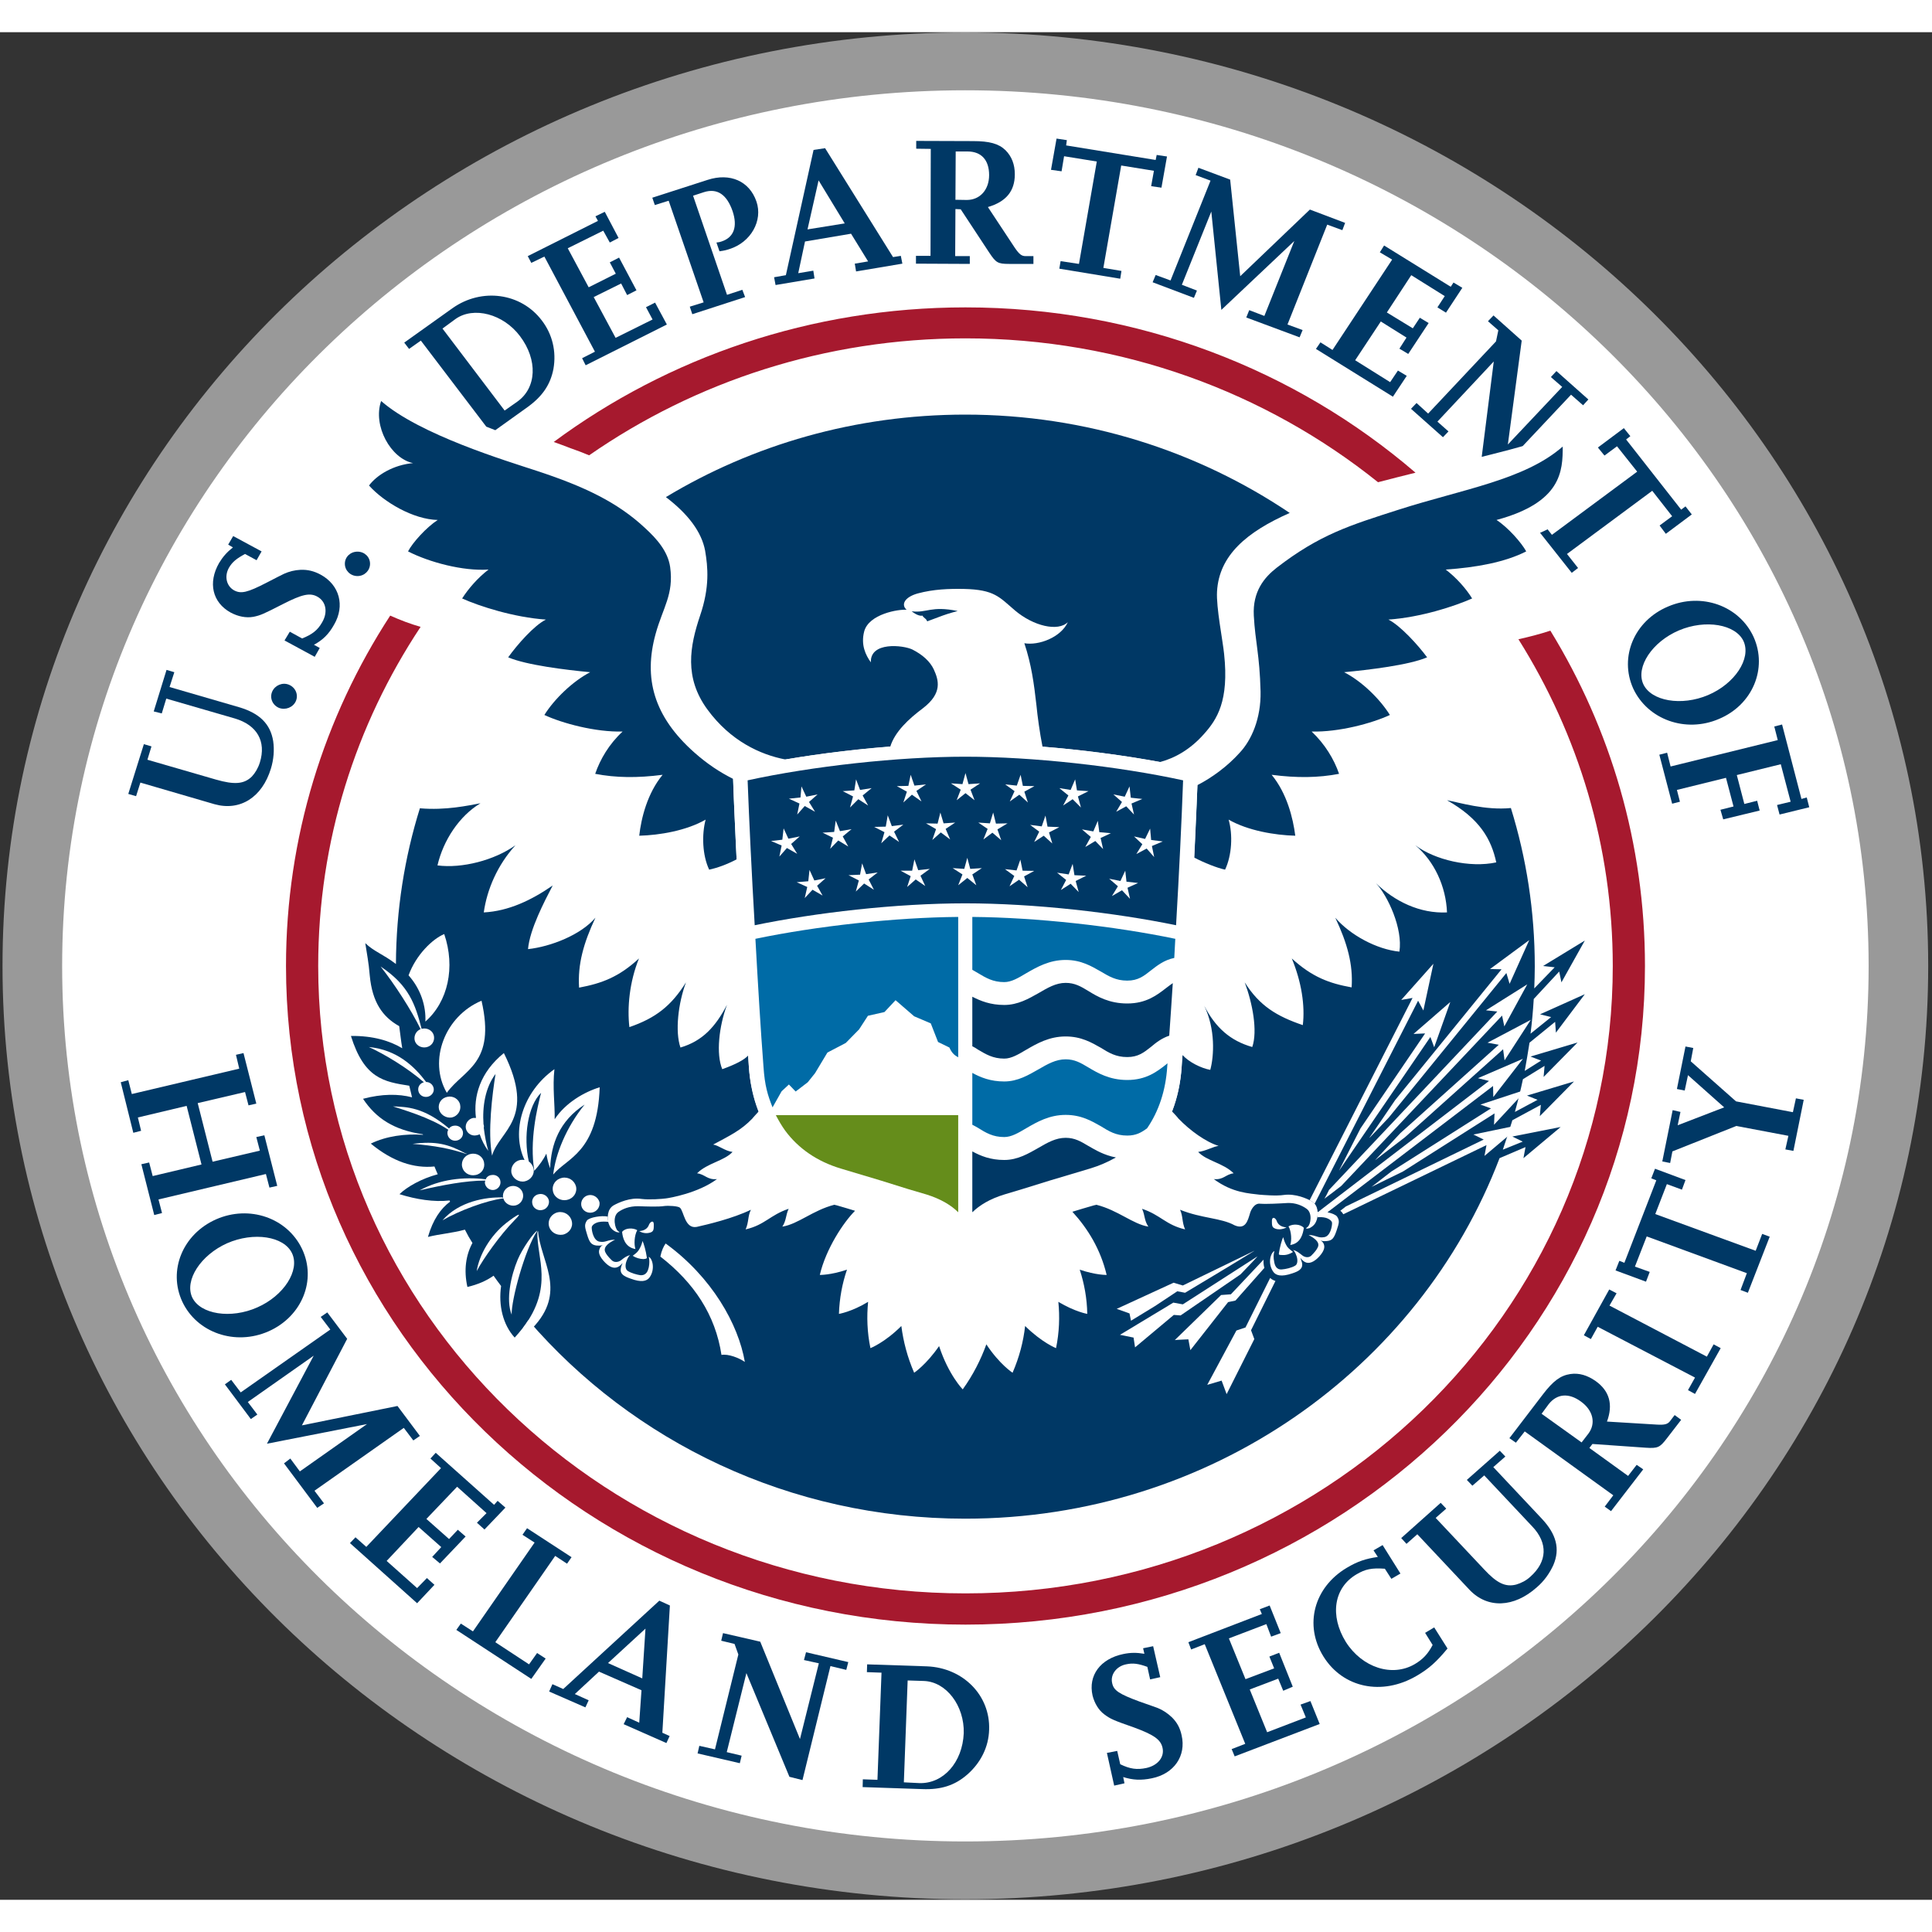 <?xml version="1.0" encoding="UTF-8"?>
<svg xmlns="http://www.w3.org/2000/svg" xmlns:xlink="http://www.w3.org/1999/xlink" width="30px" height="30px" viewBox="0 0 30 29" version="1.1">
<rect x="0" y="0" width="30" height="29" fill="#333333" stroke="none"/>
<g id="surface1">
<path style=" stroke:none;fill-rule:nonzero;fill:rgb(100%,100%,100%);fill-opacity:1;" d="M 29.648 14.473 C 29.648 22.352 23.062 28.734 14.934 28.734 C 6.809 28.734 0.223 22.352 0.223 14.473 C 0.223 6.598 6.809 0.211 14.934 0.211 C 23.062 0.211 29.648 6.598 29.648 14.473 Z M 29.648 14.473 "/>
<path style=" stroke:none;fill-rule:nonzero;fill:rgb(0%,21.961%,39.608%);fill-opacity:1;" d="M 24.496 15.688 L 23.766 15.906 L 23.93 15.969 L 23.676 16.129 C 23.703 15.984 23.727 15.836 23.75 15.691 L 24.148 15.367 L 24.16 15.535 L 24.609 14.938 L 23.914 15.25 L 24.086 15.293 L 23.766 15.551 C 23.789 15.371 23.805 15.191 23.816 15.012 L 24.211 14.586 L 24.246 14.754 L 24.609 14.105 L 23.961 14.5 L 24.141 14.52 L 23.824 14.848 C 23.828 14.734 23.832 14.621 23.832 14.508 C 23.832 13.652 23.703 12.828 23.461 12.047 C 23.062 12.086 22.66 11.961 22.469 11.926 C 22.98 12.215 23.156 12.531 23.234 12.891 C 22.824 12.98 22.277 12.852 21.977 12.625 C 22.27 12.871 22.453 13.262 22.469 13.668 C 22.047 13.688 21.656 13.496 21.367 13.215 C 21.551 13.414 21.785 13.918 21.73 14.277 C 21.375 14.242 20.961 14.016 20.734 13.75 C 20.922 14.148 21.012 14.477 20.988 14.832 C 20.641 14.77 20.375 14.672 20.059 14.383 C 20.211 14.75 20.266 15.117 20.23 15.418 C 19.828 15.281 19.559 15.121 19.328 14.754 C 19.449 15.078 19.531 15.508 19.445 15.758 C 19.102 15.66 18.875 15.457 18.699 15.117 C 18.875 15.48 18.852 15.898 18.793 16.113 C 18.648 16.086 18.461 15.992 18.363 15.883 C 18.355 15.949 18.352 16.012 18.348 16.074 C 18.332 16.316 18.281 16.547 18.199 16.758 C 18.227 16.785 18.297 16.863 18.297 16.867 C 18.477 17.055 18.727 17.234 18.922 17.293 C 18.836 17.305 18.719 17.375 18.605 17.387 C 18.734 17.527 18.996 17.559 19.156 17.719 C 19.031 17.734 19 17.824 18.848 17.809 C 19.141 18.027 19.41 18.031 19.559 18.051 C 19.617 18.055 19.816 18.074 19.938 18.055 C 20.117 18.031 20.297 18.113 20.367 18.152 C 20.477 18.215 20.469 18.359 20.449 18.434 C 20.434 18.477 20.418 18.527 20.336 18.57 C 20.289 18.582 20.258 18.586 20.305 18.551 C 20.348 18.523 20.387 18.34 20.289 18.27 C 20.219 18.219 20.117 18.176 19.996 18.18 C 19.867 18.188 19.664 18.199 19.566 18.191 C 19.477 18.18 19.422 18.293 19.41 18.34 C 19.375 18.457 19.34 18.598 19.172 18.527 C 18.961 18.41 18.664 18.422 18.324 18.285 C 18.371 18.387 18.352 18.477 18.402 18.59 C 18.102 18.52 18.023 18.367 17.734 18.27 C 17.781 18.371 17.766 18.453 17.832 18.547 C 17.59 18.508 17.363 18.293 17.023 18.207 C 17.012 18.211 17.004 18.215 16.992 18.215 C 16.867 18.25 16.754 18.285 16.652 18.316 C 16.895 18.582 17.09 18.902 17.184 19.297 C 17.184 19.297 17.016 19.301 16.766 19.215 C 16.836 19.43 16.879 19.66 16.883 19.902 C 16.883 19.902 16.695 19.871 16.434 19.715 C 16.457 19.945 16.449 20.188 16.398 20.434 C 16.398 20.434 16.18 20.348 15.918 20.09 C 15.891 20.332 15.828 20.574 15.723 20.816 C 15.723 20.816 15.52 20.684 15.316 20.375 C 15.23 20.613 15.109 20.852 14.949 21.074 C 14.949 21.074 14.73 20.852 14.582 20.402 C 14.383 20.691 14.195 20.816 14.195 20.816 C 14.09 20.574 14.027 20.332 13.996 20.09 C 13.738 20.348 13.516 20.434 13.516 20.434 C 13.465 20.188 13.457 19.945 13.48 19.715 C 13.223 19.871 13.027 19.902 13.027 19.902 C 13.035 19.66 13.078 19.43 13.152 19.215 C 12.898 19.301 12.73 19.297 12.73 19.297 C 12.824 18.895 13.094 18.484 13.277 18.301 C 13.188 18.273 13.094 18.246 12.988 18.215 C 12.98 18.215 12.969 18.211 12.957 18.207 C 12.621 18.293 12.395 18.508 12.148 18.547 C 12.211 18.453 12.199 18.371 12.246 18.27 C 11.957 18.367 11.879 18.52 11.578 18.59 C 11.629 18.477 11.609 18.387 11.66 18.285 C 11.375 18.422 10.992 18.512 10.82 18.551 C 10.633 18.586 10.621 18.312 10.559 18.254 C 10.531 18.227 10.379 18.219 10.316 18.227 C 10.223 18.242 10.039 18.234 9.906 18.23 C 9.77 18.23 9.672 18.27 9.602 18.32 C 9.504 18.391 9.551 18.582 9.594 18.613 C 9.641 18.645 9.613 18.641 9.566 18.629 C 9.484 18.59 9.465 18.535 9.449 18.492 C 9.43 18.422 9.422 18.277 9.531 18.215 C 9.602 18.176 9.785 18.09 9.961 18.117 C 10.086 18.133 10.281 18.117 10.34 18.109 C 10.398 18.102 10.84 18.027 11.133 17.809 C 10.98 17.824 10.949 17.734 10.824 17.719 C 10.984 17.559 11.246 17.527 11.375 17.387 C 11.262 17.375 11.16 17.285 11.074 17.273 C 11.332 17.133 11.504 17.055 11.684 16.867 C 11.684 16.863 11.754 16.789 11.781 16.758 C 11.699 16.551 11.648 16.32 11.629 16.074 C 11.625 16.016 11.621 15.953 11.617 15.891 C 11.555 15.957 11.426 16.027 11.215 16.102 C 11.117 15.867 11.164 15.438 11.289 15.102 C 11.109 15.445 10.91 15.664 10.566 15.766 C 10.48 15.516 10.531 15.078 10.652 14.754 C 10.422 15.121 10.18 15.309 9.773 15.449 C 9.738 15.148 9.773 14.75 9.922 14.383 C 9.609 14.672 9.344 14.77 8.992 14.836 C 8.969 14.477 9.059 14.148 9.246 13.75 C 9.02 14.016 8.555 14.199 8.199 14.238 C 8.227 13.926 8.453 13.5 8.582 13.25 C 8.25 13.48 7.895 13.648 7.512 13.668 C 7.562 13.312 7.723 12.934 8.004 12.625 C 7.676 12.859 7.172 12.988 6.793 12.938 C 6.883 12.551 7.129 12.172 7.461 11.973 C 7.27 12.008 6.922 12.086 6.52 12.051 C 6.281 12.816 6.152 13.629 6.148 14.469 C 5.949 14.316 5.809 14.277 5.672 14.145 C 5.699 14.328 5.723 14.426 5.742 14.652 C 5.781 15.059 5.938 15.289 6.199 15.434 C 6.215 15.551 6.227 15.664 6.246 15.777 C 6.051 15.66 5.789 15.582 5.449 15.586 C 5.656 16.246 5.957 16.297 6.355 16.359 C 6.371 16.418 6.383 16.48 6.398 16.539 C 6.188 16.484 5.93 16.484 5.637 16.562 C 5.84 16.867 6.117 17.047 6.566 17.113 C 6.566 17.117 6.566 17.117 6.57 17.121 C 6.293 17.102 5.996 17.141 5.758 17.258 C 6.098 17.539 6.43 17.645 6.746 17.613 C 6.762 17.656 6.781 17.695 6.797 17.734 C 6.547 17.801 6.324 17.926 6.203 18.043 C 6.465 18.125 6.738 18.168 6.98 18.141 C 6.984 18.148 6.988 18.152 6.988 18.16 C 6.844 18.266 6.723 18.438 6.645 18.707 C 6.832 18.66 7.023 18.648 7.219 18.594 C 7.254 18.664 7.293 18.734 7.336 18.801 C 7.234 18.988 7.199 19.223 7.258 19.484 C 7.422 19.445 7.555 19.387 7.664 19.309 C 7.703 19.363 7.738 19.414 7.781 19.469 C 7.738 19.77 7.809 20.07 7.992 20.27 C 8.078 20.176 8.148 20.086 8.203 20 C 9.824 21.883 12.262 23.082 14.988 23.082 C 18.797 23.082 22.039 20.75 23.285 17.484 L 23.688 17.312 L 23.656 17.484 L 24.234 17 L 23.484 17.148 L 23.645 17.227 L 23.336 17.352 C 23.387 17.203 23.438 17.047 23.484 16.895 L 23.926 16.656 L 23.91 16.832 L 24.441 16.293 L 23.711 16.512 L 23.875 16.578 L 23.523 16.766 C 23.57 16.598 23.613 16.426 23.648 16.258 L 23.984 16.051 L 23.969 16.223 L 24.496 15.688 "/>
<path style=" stroke:none;fill-rule:nonzero;fill:rgb(65.098%,9.804%,18.039%);fill-opacity:1;" d="M 24.074 9.293 C 23.906 9.348 23.738 9.391 23.578 9.426 C 24.508 10.906 25.043 12.641 25.043 14.5 C 25.043 19.879 20.543 24.242 14.992 24.242 C 9.441 24.242 4.941 19.879 4.941 14.5 C 4.941 12.559 5.523 10.754 6.531 9.234 C 6.371 9.188 6.215 9.129 6.059 9.059 C 5.035 10.633 4.441 12.5 4.441 14.5 C 4.441 20.145 9.168 24.727 14.992 24.727 C 20.816 24.727 25.543 20.145 25.543 14.5 C 25.543 12.598 25.008 10.816 24.074 9.293 "/>
<path style=" stroke:none;fill-rule:nonzero;fill:rgb(65.098%,9.804%,18.039%);fill-opacity:1;" d="M 9.148 6.57 C 10.797 5.426 12.812 4.754 14.992 4.754 C 17.426 4.754 19.66 5.594 21.398 6.988 C 21.594 6.938 21.785 6.887 21.98 6.84 C 20.121 5.242 17.672 4.273 14.992 4.273 C 12.59 4.273 10.371 5.051 8.598 6.363 C 8.684 6.395 8.766 6.422 8.852 6.457 C 8.953 6.492 9.055 6.531 9.148 6.57 "/>
<path style=" stroke:none;fill-rule:nonzero;fill:rgb(60%,60%,60%);fill-opacity:1;" d="M 14.988 28.094 C 7.246 28.094 0.965 22.008 0.965 14.5 C 0.965 6.992 7.246 0.902 14.988 0.902 C 22.734 0.902 29.016 6.992 29.016 14.5 C 29.016 22.008 22.734 28.094 14.988 28.094 M 14.988 0.004 C 6.734 0.004 0.039 6.496 0.039 14.5 C 0.039 22.504 6.734 28.992 14.988 28.992 C 23.246 28.992 29.941 22.504 29.941 14.5 C 29.941 6.496 23.246 0.004 14.988 0.004 Z M 14.988 0.004 "/>
<path style=" stroke:none;fill-rule:nonzero;fill:rgb(0%,21.961%,39.608%);fill-opacity:1;" d="M 11.383 11.594 C 11.172 11.488 10.984 11.363 10.785 11.188 C 10.145 10.621 9.992 10.027 10.18 9.344 C 10.293 8.934 10.465 8.73 10.406 8.305 C 10.371 8.059 10.195 7.863 10.016 7.699 C 9.59 7.301 9.078 7.055 8.328 6.809 C 7.863 6.656 6.516 6.25 5.918 5.727 C 5.785 6.113 6.07 6.621 6.414 6.691 C 6.109 6.719 5.852 6.875 5.73 7.039 C 5.961 7.297 6.418 7.566 6.797 7.574 C 6.621 7.688 6.406 7.926 6.336 8.062 C 6.664 8.23 7.188 8.371 7.586 8.344 C 7.418 8.473 7.273 8.641 7.176 8.793 C 7.445 8.914 7.977 9.086 8.477 9.121 C 8.293 9.211 8.027 9.516 7.891 9.707 C 8.176 9.828 8.785 9.902 9.164 9.938 C 8.895 10.078 8.609 10.352 8.453 10.602 C 8.727 10.73 9.246 10.871 9.668 10.859 C 9.457 11.055 9.32 11.289 9.242 11.516 C 9.562 11.578 9.898 11.582 10.289 11.531 C 10.051 11.82 9.957 12.203 9.926 12.477 C 10.242 12.469 10.66 12.398 10.957 12.227 C 10.895 12.461 10.906 12.781 11.012 13.004 C 11.137 12.977 11.281 12.926 11.438 12.844 C 11.418 12.406 11.395 11.961 11.383 11.594 "/>
<path style=" stroke:none;fill-rule:nonzero;fill:rgb(0%,21.961%,39.608%);fill-opacity:1;" d="M 24.266 6.434 C 23.672 6.953 22.719 7.094 21.719 7.414 C 20.965 7.656 20.496 7.797 19.824 8.316 C 19.633 8.465 19.449 8.684 19.469 9.059 C 19.492 9.477 19.559 9.656 19.574 10.238 C 19.582 10.656 19.434 10.992 19.25 11.188 C 19.062 11.398 18.816 11.578 18.594 11.691 C 18.578 12.047 18.562 12.402 18.543 12.816 C 18.699 12.898 18.898 12.977 19.023 13.004 C 19.129 12.781 19.145 12.461 19.078 12.227 C 19.375 12.398 19.797 12.469 20.113 12.477 C 20.078 12.203 19.984 11.82 19.746 11.531 C 20.137 11.582 20.473 11.578 20.793 11.516 C 20.715 11.289 20.574 11.055 20.367 10.859 C 20.789 10.871 21.309 10.73 21.582 10.602 C 21.426 10.352 21.145 10.078 20.871 9.938 C 21.25 9.902 21.879 9.828 22.16 9.707 C 22.023 9.52 21.742 9.211 21.559 9.121 C 22.062 9.086 22.586 8.914 22.859 8.793 C 22.766 8.641 22.617 8.473 22.449 8.344 C 22.922 8.312 23.371 8.23 23.699 8.062 C 23.625 7.926 23.414 7.688 23.238 7.574 C 24.25 7.301 24.266 6.812 24.266 6.434 "/>
<path style=" stroke:none;fill-rule:nonzero;fill:rgb(0%,21.961%,39.608%);fill-opacity:1;" d="M 20.027 7.465 C 18.598 6.504 16.863 5.938 14.988 5.938 C 13.285 5.938 11.688 6.406 10.34 7.219 C 10.688 7.484 10.895 7.762 10.949 8.051 C 10.992 8.305 11.023 8.613 10.871 9.059 C 10.711 9.535 10.621 10.02 10.984 10.516 C 11.344 11.008 11.809 11.219 12.195 11.293 C 12.703 11.207 13.266 11.137 13.824 11.094 C 13.895 10.863 14.109 10.664 14.328 10.5 C 14.641 10.262 14.574 10.059 14.5 9.895 C 14.441 9.77 14.328 9.668 14.168 9.586 C 14.023 9.516 13.508 9.461 13.523 9.785 C 13.438 9.668 13.367 9.512 13.418 9.309 C 13.488 9.031 13.961 8.957 14.078 8.969 C 13.988 8.891 14.043 8.773 14.25 8.715 C 14.5 8.648 14.738 8.641 14.969 8.645 C 15.441 8.656 15.516 8.77 15.758 8.977 C 16.047 9.223 16.43 9.312 16.582 9.16 C 16.473 9.398 16.129 9.527 15.906 9.488 C 16.016 9.82 16.055 10.109 16.094 10.453 C 16.109 10.613 16.145 10.879 16.188 11.094 C 16.82 11.145 17.461 11.23 18.016 11.332 C 18.246 11.27 18.484 11.137 18.695 10.898 C 18.898 10.672 19.086 10.383 19.008 9.656 C 18.988 9.449 18.883 8.93 18.898 8.684 C 18.93 8.125 19.355 7.762 20.027 7.465 "/>
<path style=" stroke:none;fill-rule:nonzero;fill:rgb(0%,21.961%,39.608%);fill-opacity:1;" d="M 14.156 8.992 C 14.242 9.059 14.297 9.066 14.324 9.059 C 14.328 9.074 14.355 9.094 14.363 9.102 C 14.383 9.117 14.391 9.133 14.398 9.148 C 14.438 9.133 14.543 9.094 14.637 9.059 C 14.734 9.023 14.871 8.988 14.871 8.988 C 14.453 8.902 14.391 9.023 14.156 8.992 "/>
<path style=" stroke:none;fill-rule:nonzero;fill:rgb(0%,21.961%,39.608%);fill-opacity:1;" d="M 26.691 10.664 C 27.215 10.445 27.449 9.879 27.23 9.391 C 27.008 8.906 26.422 8.695 25.902 8.918 C 25.379 9.137 25.141 9.699 25.359 10.188 C 25.582 10.672 26.172 10.887 26.691 10.664 M 26.07 9.289 C 26.484 9.113 26.953 9.195 27.074 9.457 C 27.195 9.727 26.938 10.117 26.523 10.293 C 26.109 10.469 25.637 10.387 25.516 10.121 C 25.398 9.855 25.656 9.465 26.07 9.289 Z M 26.07 9.289 "/>
<path style=" stroke:none;fill-rule:nonzero;fill:rgb(0%,21.961%,39.608%);fill-opacity:1;" d="M 25.965 11.98 L 25.766 11.219 L 25.887 11.188 L 25.941 11.402 L 27.605 10.992 L 27.551 10.781 L 27.672 10.75 L 27.973 11.906 L 28.055 11.883 L 28.094 12.035 L 27.633 12.148 L 27.594 12 L 27.805 11.949 L 27.652 11.367 L 26.969 11.535 L 27.086 11.984 L 27.285 11.934 L 27.324 12.086 L 26.758 12.223 L 26.715 12.074 L 26.918 12.023 L 26.801 11.578 L 26.039 11.766 L 26.086 11.949 L 25.965 11.98 "/>
<path style=" stroke:none;fill-rule:nonzero;fill:rgb(0%,21.961%,39.608%);fill-opacity:1;" d="M 2.707 9.938 L 2.633 10.168 L 3.707 10.48 C 4.031 10.574 4.199 10.742 4.242 11.008 C 4.262 11.145 4.25 11.293 4.207 11.434 C 4.07 11.883 3.727 12.098 3.332 11.988 L 2.18 11.652 L 2.113 11.863 L 1.992 11.828 L 2.234 11.055 L 2.352 11.09 L 2.289 11.297 L 3.352 11.605 C 3.641 11.688 3.789 11.676 3.91 11.559 C 3.965 11.5 4.008 11.426 4.035 11.34 C 4.137 11.012 3.992 10.758 3.645 10.656 L 2.582 10.348 L 2.512 10.578 L 2.387 10.547 L 2.586 9.902 L 2.707 9.938 "/>
<path style=" stroke:none;fill-rule:nonzero;fill:rgb(0%,21.961%,39.608%);fill-opacity:1;" d="M 4.594 10.387 C 4.551 10.484 4.434 10.531 4.332 10.492 C 4.23 10.449 4.184 10.336 4.227 10.238 C 4.27 10.141 4.387 10.09 4.488 10.133 C 4.59 10.176 4.637 10.289 4.594 10.387 "/>
<path style=" stroke:none;fill-rule:nonzero;fill:rgb(0%,21.961%,39.608%);fill-opacity:1;" d="M 4.965 9.562 L 4.887 9.699 L 4.418 9.445 L 4.5 9.309 L 4.691 9.414 C 4.848 9.352 4.934 9.285 5.004 9.16 C 5.094 9.004 5.062 8.84 4.93 8.766 C 4.812 8.699 4.688 8.73 4.395 8.879 C 4.09 9.035 4.047 9.055 3.934 9.078 C 3.82 9.098 3.699 9.074 3.582 9.012 C 3.297 8.855 3.227 8.547 3.402 8.242 C 3.461 8.145 3.523 8.074 3.617 8 L 3.543 7.957 L 3.621 7.824 L 4.062 8.062 L 3.984 8.199 L 3.805 8.102 C 3.676 8.172 3.609 8.223 3.555 8.316 C 3.48 8.449 3.516 8.602 3.637 8.668 C 3.742 8.723 3.84 8.703 4.141 8.547 C 4.285 8.473 4.375 8.426 4.41 8.41 C 4.488 8.375 4.574 8.352 4.668 8.348 C 4.777 8.344 4.875 8.367 4.977 8.422 C 5.273 8.582 5.359 8.906 5.188 9.199 C 5.105 9.348 5.012 9.438 4.875 9.512 L 4.965 9.562 "/>
<path style=" stroke:none;fill-rule:nonzero;fill:rgb(0%,21.961%,39.608%);fill-opacity:1;" d="M 5.746 8.254 C 5.746 8.359 5.66 8.445 5.551 8.445 C 5.441 8.445 5.355 8.359 5.355 8.254 C 5.355 8.148 5.441 8.066 5.551 8.066 C 5.66 8.066 5.746 8.148 5.746 8.254 "/>
<path style=" stroke:none;fill-rule:nonzero;fill:rgb(0%,21.961%,39.608%);fill-opacity:1;" d="M 10.355 4.539 L 9.094 5.172 L 9.039 5.062 L 9.238 4.961 L 8.453 3.484 L 8.25 3.582 L 8.195 3.477 L 9.285 2.93 L 9.246 2.859 L 9.391 2.789 L 9.605 3.195 L 9.469 3.266 L 9.367 3.082 L 8.816 3.355 L 9.141 3.961 L 9.562 3.75 L 9.469 3.574 L 9.613 3.5 L 9.883 4.008 L 9.738 4.082 L 9.645 3.902 L 9.219 4.113 L 9.559 4.746 L 10.133 4.461 L 10.031 4.27 L 10.172 4.199 L 10.355 4.539 "/>
<path style=" stroke:none;fill-rule:nonzero;fill:rgb(0%,21.961%,39.608%);fill-opacity:1;" d="M 11.57 4.113 L 10.75 4.379 L 10.711 4.262 L 10.926 4.195 L 10.383 2.617 L 10.168 2.684 L 10.129 2.57 L 10.988 2.293 C 11.336 2.18 11.637 2.312 11.746 2.629 C 11.848 2.926 11.66 3.262 11.328 3.367 C 11.281 3.383 11.25 3.391 11.172 3.402 L 11.125 3.266 C 11.164 3.262 11.18 3.258 11.203 3.25 C 11.395 3.188 11.457 3.02 11.375 2.777 C 11.285 2.52 11.137 2.418 10.93 2.484 L 10.762 2.539 L 11.289 4.078 L 11.527 4 L 11.57 4.113 "/>
<path style=" stroke:none;fill-rule:nonzero;fill:rgb(0%,21.961%,39.608%);fill-opacity:1;" d="M 13.988 3.473 L 13.867 3.492 L 12.812 1.801 L 12.633 1.828 L 12.203 3.773 L 12.02 3.805 L 12.043 3.926 L 12.648 3.824 L 12.629 3.703 L 12.395 3.742 L 12.5 3.25 L 13.215 3.129 L 13.48 3.559 L 13.273 3.594 L 13.293 3.715 L 14.012 3.594 L 13.988 3.473 M 12.539 3.062 L 12.711 2.301 L 13.117 2.969 Z M 12.539 3.062 "/>
<path style=" stroke:none;fill-rule:nonzero;fill:rgb(0%,21.961%,39.608%);fill-opacity:1;" d="M 16.047 3.477 L 15.926 3.477 C 15.863 3.477 15.828 3.449 15.758 3.348 L 15.34 2.715 C 15.621 2.633 15.758 2.469 15.758 2.207 C 15.758 2.055 15.711 1.93 15.613 1.832 C 15.508 1.73 15.363 1.691 15.109 1.691 L 14.227 1.688 L 14.227 1.809 L 14.453 1.812 L 14.449 3.473 L 14.223 3.473 L 14.223 3.594 L 15.059 3.598 L 15.059 3.477 L 14.832 3.477 L 14.836 2.746 L 14.918 2.75 L 15.363 3.426 C 15.465 3.578 15.492 3.598 15.668 3.598 L 16.047 3.598 L 16.047 3.477 M 14.84 1.852 L 15.023 1.852 C 15.238 1.852 15.359 1.984 15.359 2.219 C 15.359 2.445 15.219 2.605 15.012 2.605 L 14.836 2.602 Z M 14.84 1.852 "/>
<path style=" stroke:none;fill-rule:nonzero;fill:rgb(0%,21.961%,39.608%);fill-opacity:1;" d="M 17.395 3.828 L 16.449 3.672 L 16.469 3.555 L 16.754 3.598 L 17.031 2.008 L 16.523 1.926 L 16.484 2.16 L 16.32 2.137 L 16.406 1.652 L 16.566 1.676 L 16.555 1.758 L 17.945 1.984 L 17.961 1.906 L 18.121 1.93 L 18.035 2.414 L 17.875 2.391 L 17.918 2.152 L 17.41 2.07 L 17.133 3.66 L 17.414 3.707 L 17.395 3.828 "/>
<path style=" stroke:none;fill-rule:nonzero;fill:rgb(0%,21.961%,39.608%);fill-opacity:1;" d="M 20.18 4.738 L 19.352 4.43 L 19.398 4.316 L 19.633 4.406 L 20.098 3.242 L 18.965 4.312 L 18.809 2.785 L 18.352 3.922 L 18.586 4.012 L 18.539 4.125 L 17.898 3.883 L 17.945 3.77 L 18.176 3.855 L 18.797 2.305 L 18.566 2.219 L 18.609 2.105 L 19.102 2.289 L 19.258 3.789 L 20.34 2.754 L 20.887 2.961 L 20.844 3.074 L 20.609 2.988 L 19.992 4.539 L 20.227 4.625 L 20.18 4.738 "/>
<path style=" stroke:none;fill-rule:nonzero;fill:rgb(0%,21.961%,39.608%);fill-opacity:1;" d="M 21.629 5.66 L 20.434 4.918 L 20.504 4.816 L 20.691 4.934 L 21.617 3.531 L 21.426 3.418 L 21.492 3.312 L 22.527 3.953 L 22.57 3.887 L 22.707 3.969 L 22.453 4.355 L 22.32 4.273 L 22.434 4.098 L 21.914 3.773 L 21.535 4.352 L 21.938 4.598 L 22.047 4.434 L 22.184 4.516 L 21.867 4.996 L 21.73 4.914 L 21.84 4.742 L 21.441 4.492 L 21.043 5.094 L 21.586 5.434 L 21.707 5.254 L 21.844 5.336 L 21.629 5.66 "/>
<path style=" stroke:none;fill-rule:nonzero;fill:rgb(0%,21.961%,39.608%);fill-opacity:1;" d="M 8.031 5.738 L 7.836 5.875 L 6.871 4.602 L 7.074 4.453 C 7.355 4.254 7.816 4.375 8.074 4.719 C 8.352 5.086 8.336 5.523 8.031 5.738 M 8.414 4.477 C 8.09 4.047 7.48 3.965 7.027 4.285 L 6.277 4.82 L 6.352 4.918 L 6.535 4.789 L 7.551 6.125 C 7.598 6.145 7.645 6.16 7.691 6.18 L 8.188 5.824 C 8.422 5.656 8.547 5.473 8.594 5.227 C 8.641 4.957 8.578 4.691 8.414 4.477 Z M 8.414 4.477 "/>
<path style=" stroke:none;fill-rule:nonzero;fill:rgb(0%,21.961%,39.608%);fill-opacity:1;" d="M 24.168 5.262 L 24.082 5.355 L 24.258 5.508 L 23.414 6.402 L 23.629 4.789 L 23.191 4.398 L 23.105 4.488 L 23.266 4.629 L 23.23 4.801 L 22.176 5.922 L 21.996 5.758 L 21.91 5.848 L 22.406 6.289 L 22.492 6.199 L 22.32 6.047 L 23.195 5.113 L 23.008 6.594 C 23.191 6.547 23.387 6.5 23.594 6.441 C 23.613 6.438 23.629 6.43 23.645 6.426 L 24.395 5.629 L 24.582 5.793 L 24.664 5.703 L 24.168 5.262 "/>
<path style=" stroke:none;fill-rule:nonzero;fill:rgb(0%,21.961%,39.608%);fill-opacity:1;" d="M 26.172 7.363 L 26.105 7.414 L 25.25 6.324 L 25.316 6.273 L 25.215 6.148 L 24.812 6.449 L 24.914 6.574 L 25.109 6.43 L 25.422 6.824 L 24.098 7.805 L 24.031 7.719 C 23.992 7.738 23.953 7.758 23.914 7.773 L 24.406 8.395 L 24.504 8.32 L 24.332 8.102 L 25.656 7.121 L 25.965 7.516 L 25.77 7.66 L 25.867 7.789 L 26.27 7.488 L 26.172 7.363 "/>
<path style=" stroke:none;fill-rule:nonzero;fill:rgb(0%,21.961%,39.608%);fill-opacity:1;" d="M 17.461 27.191 L 17.301 27.227 L 17.188 26.719 L 17.348 26.688 L 17.395 26.895 C 17.547 26.969 17.656 26.984 17.801 26.953 C 17.98 26.914 18.086 26.781 18.051 26.637 C 18.023 26.512 17.918 26.438 17.609 26.324 C 17.285 26.211 17.242 26.191 17.148 26.121 C 17.059 26.055 16.996 25.949 16.965 25.828 C 16.895 25.516 17.086 25.258 17.441 25.184 C 17.555 25.16 17.648 25.16 17.77 25.18 L 17.75 25.094 L 17.906 25.062 L 18.016 25.543 L 17.859 25.578 L 17.816 25.383 C 17.676 25.332 17.59 25.32 17.484 25.344 C 17.332 25.375 17.238 25.508 17.27 25.637 C 17.293 25.75 17.379 25.805 17.695 25.922 C 17.848 25.977 17.945 26.008 17.98 26.023 C 18.059 26.055 18.133 26.105 18.199 26.168 C 18.277 26.246 18.324 26.332 18.348 26.445 C 18.422 26.766 18.23 27.043 17.887 27.113 C 17.719 27.148 17.59 27.141 17.441 27.094 L 17.461 27.191 "/>
<path style=" stroke:none;fill-rule:nonzero;fill:rgb(0%,21.961%,39.608%);fill-opacity:1;" d="M 20.492 26.27 L 19.172 26.773 L 19.125 26.66 L 19.336 26.578 L 18.707 25.031 L 18.496 25.113 L 18.453 25 L 19.594 24.562 L 19.562 24.488 L 19.715 24.43 L 19.887 24.859 L 19.738 24.914 L 19.664 24.719 L 19.082 24.941 L 19.34 25.574 L 19.785 25.406 L 19.711 25.223 L 19.863 25.164 L 20.074 25.691 L 19.926 25.754 L 19.848 25.566 L 19.406 25.734 L 19.676 26.398 L 20.277 26.168 L 20.195 25.969 L 20.348 25.914 L 20.492 26.27 "/>
<path style=" stroke:none;fill-rule:nonzero;fill:rgb(0%,21.961%,39.608%);fill-opacity:1;" d="M 22.477 25.098 C 22.309 25.301 22.191 25.41 21.996 25.523 C 21.461 25.836 20.855 25.711 20.551 25.223 C 20.246 24.734 20.402 24.148 20.914 23.844 C 21.078 23.746 21.207 23.703 21.395 23.676 L 21.328 23.574 L 21.469 23.492 L 21.746 23.934 L 21.605 24.016 L 21.504 23.859 C 21.297 23.844 21.199 23.867 21.066 23.945 C 20.711 24.152 20.645 24.586 20.898 24.996 C 21.152 25.395 21.617 25.547 21.969 25.34 C 22.094 25.266 22.172 25.184 22.246 25.043 L 22.129 24.855 L 22.27 24.77 L 22.477 25.098 "/>
<path style=" stroke:none;fill-rule:nonzero;fill:rgb(0%,21.961%,39.608%);fill-opacity:1;" d="M 23.375 22.117 L 23.188 22.281 L 23.941 23.082 C 24.168 23.324 24.227 23.551 24.121 23.801 C 24.062 23.93 23.977 24.051 23.863 24.148 C 23.508 24.465 23.098 24.48 22.82 24.188 L 22.008 23.324 L 21.84 23.473 L 21.758 23.383 L 22.371 22.836 L 22.457 22.926 L 22.293 23.07 L 23.043 23.867 C 23.242 24.082 23.375 24.148 23.543 24.105 C 23.621 24.082 23.699 24.043 23.762 23.984 C 24.027 23.75 24.039 23.461 23.793 23.203 L 23.047 22.41 L 22.863 22.57 L 22.777 22.48 L 23.289 22.027 L 23.375 22.117 "/>
<path style=" stroke:none;fill-rule:nonzero;fill:rgb(0%,21.961%,39.608%);fill-opacity:1;" d="M 26.719 20.434 L 26.32 21.145 L 26.211 21.086 L 26.32 20.891 L 24.809 20.102 L 24.703 20.293 L 24.594 20.234 L 24.988 19.523 L 25.102 19.582 L 24.992 19.773 L 26.504 20.566 L 26.609 20.375 L 26.719 20.434 "/>
<path style=" stroke:none;fill-rule:nonzero;fill:rgb(0%,21.961%,39.608%);fill-opacity:1;" d="M 27.48 18.703 L 27.141 19.574 L 27.027 19.531 L 27.125 19.27 L 25.57 18.699 L 25.387 19.168 L 25.617 19.25 L 25.559 19.402 L 25.086 19.227 L 25.145 19.078 L 25.223 19.109 L 25.719 17.828 L 25.641 17.797 L 25.699 17.648 L 26.172 17.824 L 26.117 17.973 L 25.883 17.887 L 25.703 18.352 L 27.262 18.922 L 27.363 18.66 L 27.48 18.703 "/>
<path style=" stroke:none;fill-rule:nonzero;fill:rgb(0%,21.961%,39.608%);fill-opacity:1;" d="M 28.008 16.578 L 27.848 17.371 L 27.723 17.348 L 27.77 17.137 L 26.961 16.984 L 25.969 17.379 L 25.934 17.559 L 25.812 17.535 L 25.973 16.738 L 26.094 16.766 L 26.051 16.973 L 26.773 16.695 L 26.211 16.195 L 26.16 16.434 L 26.039 16.41 L 26.172 15.75 L 26.293 15.773 L 26.254 15.98 L 26.957 16.602 L 27.84 16.77 L 27.887 16.555 L 28.008 16.578 "/>
<path style=" stroke:none;fill-rule:nonzero;fill:rgb(0%,21.961%,39.608%);fill-opacity:1;" d="M 23.938 21.453 L 24.047 21.305 C 24.176 21.141 24.359 21.125 24.547 21.262 C 24.738 21.398 24.785 21.602 24.664 21.762 L 24.559 21.898 L 23.938 21.453 M 26.004 21.473 L 25.93 21.57 C 25.895 21.613 25.852 21.629 25.727 21.621 L 24.953 21.574 C 25.051 21.309 24.992 21.098 24.777 20.945 C 24.648 20.855 24.52 20.816 24.383 20.836 C 24.23 20.859 24.117 20.945 23.961 21.148 L 23.438 21.832 L 23.539 21.902 L 23.676 21.727 L 25.051 22.719 L 24.918 22.895 L 25.016 22.965 L 25.516 22.316 L 25.414 22.246 L 25.281 22.418 L 24.68 21.984 L 24.727 21.922 L 25.555 21.98 C 25.742 21.992 25.773 21.977 25.879 21.84 L 26.105 21.547 Z M 26.004 21.473 "/>
<path style=" stroke:none;fill-rule:nonzero;fill:rgb(0%,21.961%,39.608%);fill-opacity:1;" d="M 2.395 18.367 L 2.195 17.578 L 2.316 17.551 L 2.371 17.762 L 3.129 17.582 L 2.898 16.672 L 2.141 16.852 L 2.191 17.059 L 2.07 17.09 L 1.875 16.305 L 1.992 16.273 L 2.047 16.488 L 3.715 16.094 L 3.664 15.879 L 3.781 15.852 L 3.98 16.637 L 3.859 16.664 L 3.805 16.457 L 3.07 16.629 L 3.301 17.539 L 4.035 17.367 L 3.98 17.156 L 4.105 17.129 L 4.305 17.914 L 4.184 17.941 L 4.129 17.73 L 2.461 18.125 L 2.516 18.336 L 2.395 18.367 "/>
<path style=" stroke:none;fill-rule:nonzero;fill:rgb(0%,21.961%,39.608%);fill-opacity:1;" d="M 4.172 20.172 C 4.691 19.941 4.918 19.375 4.691 18.895 C 4.461 18.41 3.871 18.207 3.355 18.434 C 2.836 18.664 2.605 19.23 2.832 19.715 C 3.059 20.195 3.652 20.402 4.172 20.172 M 3.527 18.805 C 3.938 18.625 4.41 18.695 4.535 18.961 C 4.66 19.227 4.406 19.621 3.996 19.801 C 3.586 19.984 3.109 19.91 2.984 19.645 C 2.863 19.379 3.117 18.988 3.527 18.805 Z M 3.527 18.805 "/>
<path style=" stroke:none;fill-rule:nonzero;fill:rgb(0%,21.961%,39.608%);fill-opacity:1;" d="M 4.926 22.914 L 4.41 22.223 L 4.508 22.148 L 4.656 22.348 L 5.699 21.613 L 4.145 21.918 L 4.871 20.551 L 3.848 21.27 L 3.996 21.465 L 3.895 21.535 L 3.492 20.996 L 3.59 20.926 L 3.738 21.121 L 5.129 20.145 L 4.98 19.949 L 5.082 19.879 L 5.391 20.289 L 4.688 21.633 L 6.172 21.332 L 6.52 21.797 L 6.418 21.867 L 6.27 21.672 L 4.883 22.648 L 5.031 22.844 L 4.926 22.914 "/>
<path style=" stroke:none;fill-rule:nonzero;fill:rgb(0%,21.961%,39.608%);fill-opacity:1;" d="M 6.477 24.395 L 5.434 23.461 L 5.52 23.371 L 5.688 23.52 L 6.848 22.297 L 6.684 22.148 L 6.766 22.059 L 7.672 22.867 L 7.727 22.805 L 7.848 22.91 L 7.523 23.25 L 7.406 23.145 L 7.555 22.996 L 7.098 22.586 L 6.621 23.086 L 6.973 23.398 L 7.109 23.254 L 7.23 23.359 L 6.832 23.777 L 6.711 23.676 L 6.852 23.523 L 6.5 23.211 L 6.004 23.738 L 6.477 24.16 L 6.629 24.004 L 6.746 24.109 L 6.477 24.395 "/>
<path style=" stroke:none;fill-rule:nonzero;fill:rgb(0%,21.961%,39.608%);fill-opacity:1;" d="M 8.25 25.57 L 7.086 24.809 L 7.156 24.711 L 7.344 24.832 L 8.301 23.453 L 8.113 23.332 L 8.184 23.23 L 8.875 23.68 L 8.805 23.781 L 8.621 23.66 L 7.691 25 L 8.215 25.344 L 8.34 25.168 L 8.473 25.254 L 8.25 25.57 "/>
<path style=" stroke:none;fill-rule:nonzero;fill:rgb(0%,21.961%,39.608%);fill-opacity:1;" d="M 10.398 26.457 L 10.285 26.406 L 10.402 24.43 L 10.238 24.355 L 8.746 25.727 L 8.578 25.652 L 8.527 25.766 L 9.09 26.012 L 9.141 25.902 L 8.926 25.805 L 9.301 25.457 L 9.961 25.746 L 9.926 26.25 L 9.738 26.164 L 9.684 26.273 L 10.348 26.566 L 10.398 26.457 M 9.441 25.324 L 10.023 24.789 L 9.973 25.562 Z M 9.441 25.324 "/>
<path style=" stroke:none;fill-rule:nonzero;fill:rgb(0%,21.961%,39.608%);fill-opacity:1;" d="M 12.461 27.141 L 12.258 27.09 L 11.59 25.48 L 11.285 26.707 L 11.516 26.762 L 11.488 26.879 L 10.832 26.727 L 10.859 26.609 L 11.102 26.664 L 11.465 25.191 L 11.406 25.027 L 11.199 24.977 L 11.227 24.859 L 11.805 24.992 L 12.422 26.504 L 12.715 25.328 L 12.484 25.277 L 12.516 25.156 L 13.172 25.309 L 13.141 25.43 L 12.895 25.371 L 12.461 27.141 "/>
<path style=" stroke:none;fill-rule:nonzero;fill:rgb(0%,21.961%,39.608%);fill-opacity:1;" d="M 14.32 27.281 C 14.613 27.293 14.828 27.223 15.02 27.055 C 15.23 26.871 15.352 26.625 15.359 26.359 C 15.379 25.828 14.957 25.398 14.395 25.375 L 13.465 25.344 L 13.461 25.465 L 13.688 25.473 L 13.625 27.137 L 13.398 27.129 L 13.395 27.25 L 14.32 27.281 M 14.094 25.594 L 14.344 25.602 C 14.695 25.613 14.977 25.988 14.965 26.414 C 14.945 26.867 14.648 27.199 14.277 27.188 L 14.035 27.176 Z M 14.094 25.594 "/>
<path style=" stroke:none;fill-rule:nonzero;fill:rgb(100%,100%,100%);fill-opacity:1;" d="M 14.988 18.805 L 14.895 18.805 C 14.848 18.516 14.633 18.34 14.316 18.246 C 14.078 18.172 13.73 18.066 12.988 17.844 C 12.129 17.59 11.688 16.918 11.629 16.074 C 11.547 14.883 11.422 12.789 11.379 11.457 C 12.348 11.227 13.781 11.043 14.988 11.043 C 16.195 11.043 17.629 11.227 18.602 11.457 C 18.559 12.789 18.434 14.883 18.348 16.074 C 18.289 16.918 17.852 17.59 16.992 17.844 C 16.246 18.066 15.902 18.172 15.664 18.246 C 15.348 18.34 15.133 18.516 15.086 18.805 L 14.988 18.805 "/>
<path style=" stroke:none;fill-rule:nonzero;fill:rgb(0%,41.961%,65.098%);fill-opacity:1;" d="M 14.742 15.766 L 14.566 15.68 L 14.453 15.391 L 14.195 15.281 L 13.906 15.031 L 13.734 15.215 L 13.477 15.273 L 13.34 15.484 L 13.133 15.695 L 12.848 15.844 L 12.656 16.164 L 12.543 16.305 L 12.355 16.449 L 12.25 16.34 L 12.137 16.445 L 11.996 16.695 C 11.922 16.508 11.875 16.363 11.855 16.059 C 11.812 15.5 11.77 14.797 11.73 14.078 C 12.684 13.879 13.895 13.746 14.879 13.738 L 14.879 15.918 C 14.836 15.891 14.789 15.871 14.742 15.766 "/>
<path style=" stroke:none;fill-rule:nonzero;fill:rgb(39.608%,55.294%,10.588%);fill-opacity:1;" d="M 14.879 16.816 L 12.047 16.816 C 12.09 16.898 12.137 16.98 12.191 17.055 C 12.395 17.332 12.688 17.535 13.055 17.645 C 13.555 17.793 13.875 17.891 14.105 17.965 L 14.383 18.047 C 14.609 18.117 14.77 18.215 14.879 18.324 L 14.879 16.816 "/>
<path style=" stroke:none;fill-rule:nonzero;fill:rgb(0%,21.961%,39.608%);fill-opacity:1;" d="M 17.875 15.754 C 17.949 15.691 18.039 15.621 18.156 15.582 C 18.176 15.324 18.191 15.051 18.211 14.766 C 18.18 14.789 18.145 14.812 18.105 14.844 C 17.969 14.949 17.801 15.082 17.504 15.082 C 17.227 15.082 17.043 14.977 16.898 14.887 C 16.781 14.816 16.688 14.762 16.547 14.762 C 16.395 14.762 16.266 14.84 16.125 14.922 C 15.973 15.008 15.805 15.105 15.594 15.105 C 15.379 15.105 15.227 15.043 15.098 14.977 L 15.098 15.746 C 15.129 15.762 15.156 15.777 15.184 15.797 C 15.309 15.871 15.418 15.938 15.594 15.938 C 15.703 15.938 15.809 15.875 15.934 15.801 C 16.102 15.703 16.293 15.594 16.547 15.594 C 16.789 15.594 16.949 15.688 17.094 15.77 C 17.219 15.848 17.328 15.914 17.504 15.914 C 17.672 15.914 17.762 15.844 17.875 15.754 "/>
<path style=" stroke:none;fill-rule:nonzero;fill:rgb(0%,21.961%,39.608%);fill-opacity:1;" d="M 15.594 17.512 C 15.379 17.512 15.227 17.449 15.098 17.379 L 15.098 18.324 C 15.211 18.215 15.367 18.117 15.598 18.047 L 15.871 17.965 C 16.105 17.891 16.422 17.793 16.926 17.645 C 17.07 17.602 17.203 17.543 17.328 17.473 C 17.145 17.438 17.012 17.359 16.898 17.293 C 16.781 17.223 16.688 17.168 16.547 17.168 C 16.395 17.168 16.266 17.242 16.125 17.324 C 15.973 17.41 15.805 17.512 15.594 17.512 "/>
<path style=" stroke:none;fill-rule:nonzero;fill:rgb(0%,41.961%,65.098%);fill-opacity:1;" d="M 17.875 14.566 C 17.965 14.496 18.078 14.406 18.234 14.375 C 18.238 14.273 18.246 14.176 18.25 14.078 C 17.297 13.879 16.086 13.746 15.098 13.738 L 15.098 14.559 C 15.129 14.578 15.156 14.594 15.184 14.609 C 15.309 14.684 15.418 14.75 15.594 14.75 C 15.703 14.75 15.809 14.688 15.934 14.613 C 16.102 14.516 16.293 14.406 16.547 14.406 C 16.789 14.406 16.949 14.504 17.094 14.586 C 17.219 14.66 17.328 14.727 17.504 14.727 C 17.672 14.727 17.762 14.656 17.875 14.566 "/>
<path style=" stroke:none;fill-rule:nonzero;fill:rgb(0%,41.961%,65.098%);fill-opacity:1;" d="M 15.098 16.16 L 15.098 16.965 C 15.129 16.98 15.156 16.996 15.184 17.012 C 15.309 17.09 15.418 17.156 15.594 17.156 C 15.703 17.156 15.809 17.094 15.934 17.02 C 16.102 16.922 16.293 16.812 16.547 16.812 C 16.789 16.812 16.949 16.906 17.094 16.988 C 17.219 17.066 17.328 17.133 17.504 17.133 C 17.641 17.133 17.723 17.086 17.812 17.02 C 17.992 16.758 18.102 16.434 18.125 16.059 C 18.125 16.043 18.129 16.027 18.129 16.012 C 18.121 16.016 18.113 16.023 18.105 16.031 C 17.969 16.137 17.801 16.27 17.504 16.27 C 17.227 16.27 17.043 16.16 16.898 16.074 C 16.781 16.004 16.688 15.949 16.547 15.949 C 16.395 15.949 16.266 16.023 16.125 16.105 C 15.973 16.191 15.805 16.293 15.594 16.293 C 15.379 16.293 15.227 16.23 15.098 16.16 "/>
<path style=" stroke:none;fill-rule:nonzero;fill:rgb(0%,21.961%,39.608%);fill-opacity:1;" d="M 11.719 13.867 C 11.672 13.062 11.633 12.254 11.609 11.617 C 12.613 11.398 13.945 11.25 14.988 11.25 C 16.035 11.25 17.367 11.398 18.371 11.617 C 18.348 12.254 18.309 13.062 18.262 13.867 C 17.316 13.672 16.062 13.527 14.988 13.527 C 13.914 13.527 12.664 13.672 11.719 13.867 "/>
<path style=" stroke:none;fill-rule:nonzero;fill:rgb(100%,100%,100%);fill-opacity:1;" d="M 12.379 12.148 L 12.414 11.977 L 12.25 11.902 L 12.43 11.883 L 12.445 11.711 L 12.52 11.871 L 12.695 11.836 L 12.562 11.953 L 12.656 12.105 L 12.496 12.016 L 12.379 12.148 "/>
<path style=" stroke:none;fill-rule:nonzero;fill:rgb(100%,100%,100%);fill-opacity:1;" d="M 13.48 12.008 L 13.328 11.91 L 13.199 12.039 L 13.246 11.867 L 13.086 11.785 L 13.266 11.773 L 13.293 11.602 L 13.355 11.766 L 13.535 11.738 L 13.395 11.852 L 13.48 12.008 "/>
<path style=" stroke:none;fill-rule:nonzero;fill:rgb(100%,100%,100%);fill-opacity:1;" d="M 14.309 11.945 L 14.16 11.84 L 14.027 11.961 L 14.082 11.793 L 13.926 11.707 L 14.105 11.703 L 14.141 11.531 L 14.199 11.699 L 14.379 11.68 L 14.23 11.781 L 14.309 11.945 "/>
<path style=" stroke:none;fill-rule:nonzero;fill:rgb(100%,100%,100%);fill-opacity:1;" d="M 15.133 11.926 L 14.992 11.816 L 14.855 11.926 L 14.918 11.762 L 14.766 11.664 L 14.945 11.676 L 14.992 11.504 L 15.039 11.676 L 15.219 11.664 L 15.07 11.762 L 15.133 11.926 "/>
<path style=" stroke:none;fill-rule:nonzero;fill:rgb(100%,100%,100%);fill-opacity:1;" d="M 17.488 12.02 L 17.332 12.105 L 17.422 11.953 L 17.289 11.836 L 17.465 11.871 L 17.539 11.711 L 17.559 11.887 L 17.738 11.906 L 17.57 11.977 L 17.609 12.148 L 17.488 12.02 "/>
<path style=" stroke:none;fill-rule:nonzero;fill:rgb(100%,100%,100%);fill-opacity:1;" d="M 16.59 11.852 L 16.449 11.738 L 16.625 11.766 L 16.695 11.602 L 16.723 11.773 L 16.902 11.785 L 16.738 11.867 L 16.785 12.039 L 16.656 11.91 L 16.508 12.008 L 16.59 11.852 "/>
<path style=" stroke:none;fill-rule:nonzero;fill:rgb(100%,100%,100%);fill-opacity:1;" d="M 15.754 11.785 L 15.609 11.68 L 15.789 11.699 L 15.848 11.531 L 15.883 11.703 L 16.062 11.707 L 15.906 11.793 L 15.961 11.961 L 15.828 11.84 L 15.68 11.945 L 15.754 11.785 "/>
<path style=" stroke:none;fill-rule:nonzero;fill:rgb(100%,100%,100%);fill-opacity:1;" d="M 12.496 13.445 L 12.535 13.273 L 12.371 13.199 L 12.551 13.184 L 12.57 13.008 L 12.645 13.172 L 12.82 13.137 L 12.688 13.254 L 12.773 13.406 L 12.617 13.316 L 12.496 13.445 "/>
<path style=" stroke:none;fill-rule:nonzero;fill:rgb(100%,100%,100%);fill-opacity:1;" d="M 13.57 13.316 L 13.418 13.219 L 13.289 13.344 L 13.336 13.172 L 13.176 13.09 L 13.355 13.082 L 13.387 12.906 L 13.449 13.074 L 13.629 13.047 L 13.488 13.156 L 13.57 13.316 "/>
<path style=" stroke:none;fill-rule:nonzero;fill:rgb(100%,100%,100%);fill-opacity:1;" d="M 14.367 13.258 L 14.219 13.156 L 14.086 13.273 L 14.141 13.105 L 13.984 13.02 L 14.164 13.02 L 14.199 12.844 L 14.258 13.012 L 14.438 12.992 L 14.293 13.098 L 14.367 13.258 "/>
<path style=" stroke:none;fill-rule:nonzero;fill:rgb(100%,100%,100%);fill-opacity:1;" d="M 15.16 13.246 L 15.02 13.133 L 14.879 13.246 L 14.945 13.078 L 14.793 12.98 L 14.973 12.992 L 15.02 12.82 L 15.066 12.992 L 15.246 12.98 L 15.098 13.078 L 15.16 13.246 "/>
<path style=" stroke:none;fill-rule:nonzero;fill:rgb(100%,100%,100%);fill-opacity:1;" d="M 17.422 13.324 L 17.266 13.414 L 17.359 13.262 L 17.223 13.145 L 17.398 13.18 L 17.473 13.02 L 17.492 13.191 L 17.672 13.211 L 17.508 13.285 L 17.547 13.457 L 17.422 13.324 "/>
<path style=" stroke:none;fill-rule:nonzero;fill:rgb(100%,100%,100%);fill-opacity:1;" d="M 16.555 13.164 L 16.414 13.051 L 16.594 13.078 L 16.656 12.914 L 16.684 13.09 L 16.867 13.098 L 16.703 13.18 L 16.75 13.352 L 16.625 13.223 L 16.473 13.32 L 16.555 13.164 "/>
<path style=" stroke:none;fill-rule:nonzero;fill:rgb(100%,100%,100%);fill-opacity:1;" d="M 15.75 13.102 L 15.605 12.996 L 15.785 13.016 L 15.844 12.848 L 15.879 13.02 L 16.059 13.023 L 15.902 13.109 L 15.957 13.277 L 15.824 13.16 L 15.676 13.262 L 15.75 13.102 "/>
<path style=" stroke:none;fill-rule:nonzero;fill:rgb(100%,100%,100%);fill-opacity:1;" d="M 12.891 12.68 L 12.934 12.508 L 12.773 12.43 L 12.953 12.418 L 12.977 12.242 L 13.043 12.406 L 13.223 12.375 L 13.086 12.488 L 13.172 12.645 L 13.016 12.551 L 12.891 12.68 "/>
<path style=" stroke:none;fill-rule:nonzero;fill:rgb(100%,100%,100%);fill-opacity:1;" d="M 12.102 12.801 L 12.137 12.629 L 11.973 12.559 L 12.148 12.539 L 12.168 12.363 L 12.242 12.523 L 12.418 12.488 L 12.285 12.605 L 12.379 12.758 L 12.219 12.668 L 12.102 12.801 "/>
<path style=" stroke:none;fill-rule:nonzero;fill:rgb(100%,100%,100%);fill-opacity:1;" d="M 13.961 12.574 L 13.812 12.473 L 13.684 12.594 L 13.734 12.422 L 13.574 12.34 L 13.754 12.336 L 13.785 12.16 L 13.848 12.328 L 14.027 12.305 L 13.883 12.414 L 13.961 12.574 "/>
<path style=" stroke:none;fill-rule:nonzero;fill:rgb(100%,100%,100%);fill-opacity:1;" d="M 14.754 12.535 L 14.609 12.426 L 14.477 12.543 L 14.535 12.375 L 14.379 12.285 L 14.559 12.289 L 14.602 12.117 L 14.652 12.285 L 14.832 12.273 L 14.684 12.371 L 14.754 12.535 "/>
<path style=" stroke:none;fill-rule:nonzero;fill:rgb(100%,100%,100%);fill-opacity:1;" d="M 15.547 12.547 L 15.41 12.43 L 15.27 12.535 L 15.336 12.371 L 15.191 12.273 L 15.371 12.285 L 15.422 12.117 L 15.465 12.289 L 15.645 12.285 L 15.488 12.379 L 15.547 12.547 "/>
<path style=" stroke:none;fill-rule:nonzero;fill:rgb(100%,100%,100%);fill-opacity:1;" d="M 17.805 12.676 L 17.645 12.762 L 17.738 12.609 L 17.609 12.488 L 17.781 12.527 L 17.859 12.367 L 17.875 12.543 L 18.055 12.566 L 17.887 12.637 L 17.922 12.809 L 17.805 12.676 "/>
<path style=" stroke:none;fill-rule:nonzero;fill:rgb(100%,100%,100%);fill-opacity:1;" d="M 16.938 12.496 L 16.801 12.379 L 16.977 12.41 L 17.047 12.246 L 17.07 12.422 L 17.25 12.438 L 17.09 12.512 L 17.129 12.684 L 17.008 12.559 L 16.852 12.652 L 16.938 12.496 "/>
<path style=" stroke:none;fill-rule:nonzero;fill:rgb(100%,100%,100%);fill-opacity:1;" d="M 16.137 12.414 L 15.996 12.309 L 16.176 12.332 L 16.234 12.164 L 16.266 12.336 L 16.449 12.344 L 16.289 12.426 L 16.34 12.598 L 16.207 12.477 L 16.059 12.574 L 16.137 12.414 "/>
<path style=" stroke:none;fill-rule:nonzero;fill:rgb(100%,100%,100%);fill-opacity:1;" d="M 6.938 16.469 C 7.203 16.102 7.703 16.023 7.477 15.039 C 6.91 15.277 6.645 15.965 6.938 16.469 "/>
<path style=" stroke:none;fill-rule:nonzero;fill:rgb(100%,100%,100%);fill-opacity:1;" d="M 6.898 14.004 C 6.719 14.078 6.461 14.324 6.344 14.645 C 6.535 14.859 6.617 15.125 6.605 15.363 C 6.957 15.055 7.074 14.52 6.898 14.004 "/>
<path style=" stroke:none;fill-rule:nonzero;fill:rgb(100%,100%,100%);fill-opacity:1;" d="M 7.238 17.418 C 7.262 17.418 7.254 17.418 7.23 17.41 C 6.961 17.266 6.773 17.215 6.406 17.262 C 6.75 17.289 6.992 17.336 7.238 17.418 "/>
<path style=" stroke:none;fill-rule:nonzero;fill:rgb(100%,100%,100%);fill-opacity:1;" d="M 8.355 18.613 C 8.352 18.621 8.348 18.629 8.344 18.637 C 8.336 19.035 8.598 19.48 8.129 20.109 C 8.105 20.184 8.074 20.348 8.316 20.07 C 8.793 19.52 8.387 19.07 8.355 18.613 "/>
<path style=" stroke:none;fill-rule:nonzero;fill:rgb(100%,100%,100%);fill-opacity:1;" d="M 7.402 19.238 C 7.441 18.988 7.609 18.691 7.859 18.492 C 8.035 18.355 8.133 18.305 7.988 18.449 C 7.766 18.676 7.508 19.039 7.402 19.238 "/>
<path style=" stroke:none;fill-rule:nonzero;fill:rgb(100%,100%,100%);fill-opacity:1;" d="M 7.945 19.914 C 7.852 19.684 7.934 19.309 8.039 19.059 C 8.109 18.891 8.289 18.633 8.344 18.609 C 8.148 18.906 7.938 19.688 7.945 19.914 "/>
<path style=" stroke:none;fill-rule:nonzero;fill:rgb(100%,100%,100%);fill-opacity:1;" d="M 7.145 16.656 C 7.129 16.57 7.039 16.512 6.949 16.531 C 6.855 16.547 6.797 16.633 6.816 16.723 C 6.836 16.809 6.926 16.867 7.016 16.852 C 7.105 16.832 7.164 16.746 7.145 16.656 "/>
<path style=" stroke:none;fill-rule:nonzero;fill:rgb(100%,100%,100%);fill-opacity:1;" d="M 8.613 16.879 C 8.617 16.637 8.578 16.387 8.609 16.102 C 8.109 16.457 7.938 17.078 8.145 17.512 C 8.121 17.508 8.102 17.508 8.078 17.512 C 7.984 17.531 7.926 17.621 7.941 17.711 C 7.961 17.801 8.055 17.863 8.148 17.844 C 8.242 17.824 8.305 17.734 8.285 17.645 C 8.273 17.598 8.246 17.559 8.211 17.535 C 8.125 17.152 8.195 16.672 8.402 16.469 C 8.34 16.711 8.219 17.215 8.297 17.68 C 8.379 17.59 8.441 17.5 8.484 17.414 C 8.496 17.488 8.512 17.562 8.543 17.641 C 8.555 17.273 8.684 16.906 9.078 16.652 C 8.789 17.008 8.625 17.426 8.59 17.738 C 8.801 17.48 9.277 17.402 9.312 16.383 C 9.07 16.457 8.781 16.625 8.613 16.879 "/>
<path style=" stroke:none;fill-rule:nonzero;fill:rgb(100%,100%,100%);fill-opacity:1;" d="M 8.945 17.926 C 8.922 17.832 8.828 17.77 8.73 17.789 C 8.629 17.809 8.566 17.898 8.586 17.996 C 8.605 18.094 8.703 18.152 8.801 18.133 C 8.902 18.113 8.965 18.023 8.945 17.926 "/>
<path style=" stroke:none;fill-rule:nonzero;fill:rgb(100%,100%,100%);fill-opacity:1;" d="M 8.879 18.465 C 8.859 18.367 8.762 18.305 8.664 18.324 C 8.566 18.344 8.504 18.438 8.523 18.531 C 8.543 18.629 8.637 18.688 8.738 18.672 C 8.836 18.652 8.902 18.559 8.879 18.465 "/>
<path style=" stroke:none;fill-rule:nonzero;fill:rgb(100%,100%,100%);fill-opacity:1;" d="M 7.824 15.852 C 7.453 16.152 7.348 16.527 7.391 16.859 C 7.375 16.859 7.359 16.859 7.348 16.859 C 7.27 16.875 7.219 16.949 7.234 17.023 C 7.25 17.098 7.324 17.145 7.398 17.129 C 7.418 17.125 7.434 17.121 7.449 17.113 C 7.48 17.207 7.527 17.297 7.582 17.371 C 7.551 17.262 7.527 17.137 7.512 17.012 C 7.516 16.996 7.516 16.98 7.512 16.969 C 7.512 16.965 7.508 16.961 7.508 16.961 C 7.488 16.68 7.535 16.387 7.695 16.176 C 7.645 16.484 7.57 17.078 7.641 17.445 C 7.75 17.055 8.336 16.879 7.824 15.852 "/>
<path style=" stroke:none;fill-rule:nonzero;fill:rgb(100%,100%,100%);fill-opacity:1;" d="M 9.309 18.168 C 9.289 18.094 9.215 18.043 9.137 18.059 C 9.062 18.074 9.012 18.148 9.027 18.223 C 9.043 18.297 9.117 18.344 9.195 18.328 C 9.273 18.312 9.32 18.238 9.309 18.168 "/>
<path style=" stroke:none;fill-rule:nonzero;fill:rgb(100%,100%,100%);fill-opacity:1;" d="M 8.523 18.141 C 8.508 18.074 8.438 18.027 8.367 18.043 C 8.297 18.055 8.25 18.121 8.266 18.191 C 8.277 18.258 8.348 18.305 8.418 18.289 C 8.488 18.277 8.535 18.207 8.523 18.141 "/>
<path style=" stroke:none;fill-rule:nonzero;fill:rgb(100%,100%,100%);fill-opacity:1;" d="M 6.734 16.398 C 6.723 16.34 6.672 16.301 6.617 16.301 C 6.434 16.059 6.168 15.801 5.727 15.758 C 5.969 15.867 6.332 16.086 6.582 16.305 C 6.523 16.32 6.484 16.375 6.496 16.438 C 6.508 16.5 6.566 16.543 6.637 16.531 C 6.699 16.52 6.746 16.461 6.734 16.398 "/>
<path style=" stroke:none;fill-rule:nonzero;fill:rgb(100%,100%,100%);fill-opacity:1;" d="M 6.738 15.586 C 6.723 15.508 6.641 15.457 6.559 15.473 C 6.555 15.473 6.551 15.473 6.547 15.477 C 6.449 15.098 6.352 14.801 5.91 14.508 C 6.129 14.785 6.387 15.184 6.531 15.48 C 6.465 15.508 6.426 15.574 6.438 15.648 C 6.453 15.727 6.535 15.777 6.617 15.762 C 6.703 15.746 6.754 15.668 6.738 15.586 "/>
<path style=" stroke:none;fill-rule:nonzero;fill:rgb(100%,100%,100%);fill-opacity:1;" d="M 7.188 17.074 C 7.176 17.012 7.117 16.969 7.047 16.98 C 7.016 16.984 6.988 17 6.973 17.023 C 6.578 16.688 6.309 16.688 6.102 16.68 C 6.227 16.723 6.676 16.848 6.961 17.043 C 6.949 17.062 6.945 17.086 6.949 17.113 C 6.961 17.18 7.023 17.223 7.09 17.211 C 7.156 17.199 7.199 17.141 7.188 17.074 "/>
<path style=" stroke:none;fill-rule:nonzero;fill:rgb(100%,100%,100%);fill-opacity:1;" d="M 7.516 17.551 C 7.5 17.457 7.406 17.398 7.312 17.418 C 7.219 17.434 7.156 17.523 7.176 17.617 C 7.195 17.707 7.285 17.766 7.383 17.746 C 7.477 17.73 7.535 17.641 7.516 17.551 "/>
<path style=" stroke:none;fill-rule:nonzero;fill:rgb(100%,100%,100%);fill-opacity:1;" d="M 7.77 17.84 C 7.762 17.777 7.699 17.734 7.633 17.746 C 7.59 17.75 7.555 17.777 7.543 17.812 C 7.199 17.77 6.828 17.812 6.516 17.984 C 6.867 17.902 7.234 17.832 7.531 17.832 C 7.535 17.832 7.535 17.832 7.535 17.832 C 7.531 17.848 7.527 17.863 7.531 17.879 C 7.543 17.941 7.605 17.988 7.672 17.977 C 7.738 17.965 7.781 17.902 7.77 17.84 "/>
<path style=" stroke:none;fill-rule:nonzero;fill:rgb(100%,100%,100%);fill-opacity:1;" d="M 8.121 18.039 C 8.105 17.957 8.023 17.902 7.938 17.918 C 7.852 17.934 7.797 18.016 7.812 18.098 C 7.809 18.098 7.805 18.098 7.801 18.094 C 7.551 18.086 7.129 18.152 6.871 18.449 C 7.133 18.297 7.555 18.141 7.809 18.109 C 7.812 18.109 7.812 18.109 7.816 18.109 C 7.836 18.184 7.918 18.234 8 18.219 C 8.082 18.203 8.137 18.121 8.121 18.039 "/>
<path style=" stroke:none;fill-rule:nonzero;fill:rgb(100%,100%,100%);fill-opacity:1;" d="M 10.336 18.809 C 11.055 19.332 11.465 20.062 11.566 20.648 C 11.477 20.586 11.309 20.52 11.203 20.539 C 11.109 19.918 10.777 19.418 10.254 19.012 C 10.273 18.918 10.305 18.852 10.336 18.809 "/>
<path style=" stroke:none;fill-rule:nonzero;fill:rgb(100%,100%,100%);fill-opacity:1;" d="M 9.785 19.352 C 9.957 19.418 10.043 19.395 10.086 19.336 C 10.176 19.211 10.133 19.043 10.074 19.016 C 10.086 19.066 10.086 19.121 10.074 19.18 C 10.062 19.23 10.039 19.309 9.941 19.301 C 9.891 19.293 9.801 19.27 9.746 19.234 C 9.707 19.207 9.707 19.141 9.727 19.086 C 9.738 19.059 9.75 19.02 9.785 18.988 C 9.727 19.004 9.691 19.031 9.648 19.066 C 9.602 19.102 9.535 19.109 9.496 19.066 C 9.445 19.016 9.414 18.977 9.398 18.941 C 9.359 18.852 9.48 18.785 9.551 18.75 C 9.43 18.75 9.406 18.797 9.312 18.781 C 9.215 18.766 9.188 18.613 9.188 18.562 C 9.188 18.527 9.234 18.492 9.293 18.477 C 9.348 18.465 9.41 18.469 9.445 18.473 C 9.441 18.449 9.438 18.422 9.438 18.391 C 9.34 18.371 9.152 18.402 9.113 18.453 C 9.07 18.52 9.082 18.555 9.117 18.672 C 9.152 18.789 9.18 18.828 9.258 18.84 C 9.277 18.84 9.32 18.848 9.363 18.832 C 9.34 18.844 9.324 18.859 9.312 18.887 C 9.301 18.918 9.277 18.969 9.371 19.078 C 9.453 19.172 9.531 19.207 9.598 19.172 C 9.637 19.152 9.648 19.129 9.668 19.113 C 9.656 19.137 9.645 19.164 9.641 19.191 C 9.621 19.285 9.695 19.32 9.785 19.352 "/>
<path style=" stroke:none;fill-rule:nonzero;fill:rgb(100%,100%,100%);fill-opacity:1;" d="M 9.66 18.629 C 9.707 18.566 9.828 18.562 9.895 18.602 C 9.848 18.688 9.844 18.824 9.867 18.895 C 9.699 18.867 9.668 18.711 9.66 18.629 "/>
<path style=" stroke:none;fill-rule:nonzero;fill:rgb(100%,100%,100%);fill-opacity:1;" d="M 9.926 18.617 C 10.023 18.609 10.062 18.562 10.078 18.516 C 10.098 18.469 10.152 18.441 10.152 18.512 C 10.152 18.582 10.152 18.613 10.113 18.633 C 10.07 18.652 9.996 18.66 9.926 18.617 "/>
<path style=" stroke:none;fill-rule:nonzero;fill:rgb(100%,100%,100%);fill-opacity:1;" d="M 9.977 18.77 C 9.965 18.824 9.945 18.871 9.914 18.918 C 9.887 18.957 9.852 18.977 9.824 19 C 9.871 19.031 9.938 19.051 9.992 19.051 C 10.043 19.047 10.047 19.039 10.043 19.02 C 10.031 18.93 9.996 18.805 9.977 18.77 "/>
<path style=" stroke:none;fill-rule:nonzero;fill:rgb(100%,100%,100%);fill-opacity:1;" d="M 20.008 18.543 C 20.055 18.625 20.059 18.766 20.035 18.832 C 20.203 18.809 20.234 18.648 20.246 18.566 C 20.195 18.508 20.078 18.5 20.008 18.543 "/>
<path style=" stroke:none;fill-rule:nonzero;fill:rgb(100%,100%,100%);fill-opacity:1;" d="M 19.977 18.559 C 19.879 18.551 19.84 18.504 19.824 18.457 C 19.805 18.41 19.754 18.383 19.75 18.453 C 19.75 18.523 19.75 18.555 19.793 18.574 C 19.832 18.594 19.906 18.598 19.977 18.559 "/>
<path style=" stroke:none;fill-rule:nonzero;fill:rgb(100%,100%,100%);fill-opacity:1;" d="M 19.988 18.859 C 19.957 18.812 19.938 18.762 19.926 18.711 C 19.906 18.746 19.871 18.871 19.859 18.961 C 19.855 18.98 19.855 18.988 19.914 18.988 C 19.969 18.992 20.031 18.973 20.078 18.941 C 20.051 18.918 20.016 18.895 19.988 18.859 "/>
<path style=" stroke:none;fill-rule:nonzero;fill:rgb(100%,100%,100%);fill-opacity:1;" d="M 22.949 16.242 L 23.121 16.285 L 20.531 18.27 L 20.473 18.316 C 20.469 18.316 20.465 18.316 20.461 18.32 C 20.461 18.348 20.461 18.375 20.457 18.402 C 20.492 18.398 20.543 18.398 20.586 18.41 C 20.641 18.426 20.688 18.461 20.684 18.496 C 20.684 18.547 20.656 18.699 20.559 18.711 C 20.461 18.727 20.441 18.68 20.32 18.676 C 20.387 18.715 20.508 18.781 20.461 18.871 C 20.445 18.906 20.414 18.945 20.363 18.996 C 20.324 19.035 20.258 19.027 20.215 18.988 C 20.168 18.953 20.137 18.922 20.078 18.91 C 20.113 18.938 20.121 18.977 20.133 19.004 C 20.152 19.059 20.152 19.129 20.113 19.152 C 20.055 19.188 19.961 19.207 19.91 19.211 C 19.816 19.223 19.793 19.141 19.785 19.09 C 19.773 19.031 19.773 18.977 19.789 18.926 C 19.73 18.953 19.68 19.117 19.77 19.246 C 19.809 19.305 19.895 19.332 20.066 19.273 C 20.16 19.242 20.234 19.207 20.219 19.113 C 20.211 19.086 20.203 19.059 20.191 19.031 C 20.211 19.051 20.223 19.074 20.258 19.094 C 20.324 19.133 20.406 19.098 20.488 19.008 C 20.582 18.902 20.566 18.848 20.555 18.816 C 20.543 18.789 20.527 18.773 20.504 18.762 C 20.547 18.777 20.586 18.773 20.609 18.77 C 20.688 18.762 20.715 18.723 20.754 18.609 C 20.793 18.492 20.805 18.457 20.762 18.391 C 20.742 18.363 20.684 18.34 20.613 18.324 L 23.184 16.363 L 23.188 16.535 L 23.648 15.941 L 22.949 16.242 "/>
<path style=" stroke:none;fill-rule:nonzero;fill:rgb(100%,100%,100%);fill-opacity:1;" d="M 21.566 16.852 L 23.391 14.609 L 23.441 14.777 L 23.746 14.098 L 23.137 14.547 L 23.316 14.551 L 21.664 16.582 C 21.535 16.773 21.398 16.973 21.266 17.164 L 21.27 17.164 C 21.367 17.062 21.469 16.957 21.566 16.852 "/>
<path style=" stroke:none;fill-rule:nonzero;fill:rgb(100%,100%,100%);fill-opacity:1;" d="M 21.352 17.516 C 21.504 17.398 21.664 17.277 21.82 17.156 L 23.34 15.793 L 23.363 15.965 L 23.77 15.336 L 23.098 15.691 L 23.273 15.723 L 21.746 17.094 C 21.613 17.238 21.477 17.379 21.352 17.516 "/>
<path style=" stroke:none;fill-rule:nonzero;fill:rgb(100%,100%,100%);fill-opacity:1;" d="M 23.039 17.195 L 20.898 18.234 C 20.863 18.262 20.832 18.285 20.812 18.301 C 20.828 18.312 20.84 18.324 20.848 18.34 C 20.855 18.344 20.855 18.352 20.859 18.355 L 23.082 17.281 L 23.051 17.449 L 23.629 16.961 L 22.879 17.117 L 23.039 17.195 "/>
<path style=" stroke:none;fill-rule:nonzero;fill:rgb(100%,100%,100%);fill-opacity:1;" d="M 19.805 19.391 C 19.773 19.379 19.746 19.367 19.723 19.344 L 19.34 20.113 L 19.199 20.16 L 18.746 21.004 L 18.969 20.938 L 19.047 21.148 L 19.477 20.293 L 19.426 20.156 L 19.805 19.391 "/>
<path style=" stroke:none;fill-rule:nonzero;fill:rgb(100%,100%,100%);fill-opacity:1;" d="M 21.297 17.93 C 21.445 17.859 21.613 17.773 21.785 17.691 L 23.207 16.789 L 23.199 16.965 L 23.711 16.414 L 22.988 16.652 L 23.152 16.711 L 21.605 17.691 C 21.496 17.777 21.391 17.855 21.297 17.93 "/>
<path style=" stroke:none;fill-rule:nonzero;fill:rgb(100%,100%,100%);fill-opacity:1;" d="M 19.633 19.188 C 19.621 19.145 19.617 19.102 19.621 19.059 L 19.113 19.598 L 18.961 19.609 L 18.949 19.621 L 18.242 20.309 L 18.273 20.305 L 18.273 20.309 L 18.281 20.305 L 18.453 20.297 L 18.484 20.465 L 19.07 19.719 L 19.184 19.695 L 19.633 19.188 "/>
<path style=" stroke:none;fill-rule:nonzero;fill:rgb(100%,100%,100%);fill-opacity:1;" d="M 20.566 18.113 C 20.629 18.066 20.719 18 20.828 17.914 L 23.324 15.27 L 23.359 15.438 L 23.715 14.785 L 23.074 15.188 L 23.25 15.207 L 20.637 17.977 C 20.613 18.027 20.59 18.074 20.566 18.113 "/>
<path style=" stroke:none;fill-rule:nonzero;fill:rgb(100%,100%,100%);fill-opacity:1;" d="M 18.332 19.926 L 19.262 19.289 C 19.371 19.176 19.488 19.055 19.527 19.008 L 18.367 19.754 L 18.219 19.727 L 18.137 19.777 L 17.391 20.227 L 17.602 20.27 L 17.625 20.422 L 18.227 19.918 L 18.332 19.926 "/>
<path style=" stroke:none;fill-rule:nonzero;fill:rgb(100%,100%,100%);fill-opacity:1;" d="M 17.562 20.008 L 17.934 19.781 L 18.281 19.551 L 18.402 19.574 C 18.402 19.574 19.25 19.066 19.453 18.938 C 19.465 18.93 19.473 18.926 19.473 18.926 C 19.473 18.926 19.477 18.922 19.477 18.922 L 18.367 19.461 L 18.223 19.418 L 17.34 19.824 L 17.539 19.895 L 17.562 20.008 "/>
<path style=" stroke:none;fill-rule:nonzero;fill:rgb(100%,100%,100%);fill-opacity:1;" d="M 21.758 15.027 L 21.934 14.996 L 20.336 18.137 C 20.348 18.145 20.359 18.148 20.367 18.152 C 20.387 18.164 20.402 18.18 20.414 18.191 L 22.02 15.039 L 22.102 15.191 L 22.258 14.465 L 21.758 15.027 "/>
<path style=" stroke:none;fill-rule:nonzero;fill:rgb(100%,100%,100%);fill-opacity:1;" d="M 21.949 15.555 L 22.129 15.547 L 21.125 17.023 C 21.008 17.254 20.891 17.48 20.793 17.676 C 20.797 17.672 20.801 17.668 20.805 17.66 L 22.211 15.602 L 22.27 15.762 L 22.52 15.059 L 21.949 15.555 "/>
</g>
</svg>

